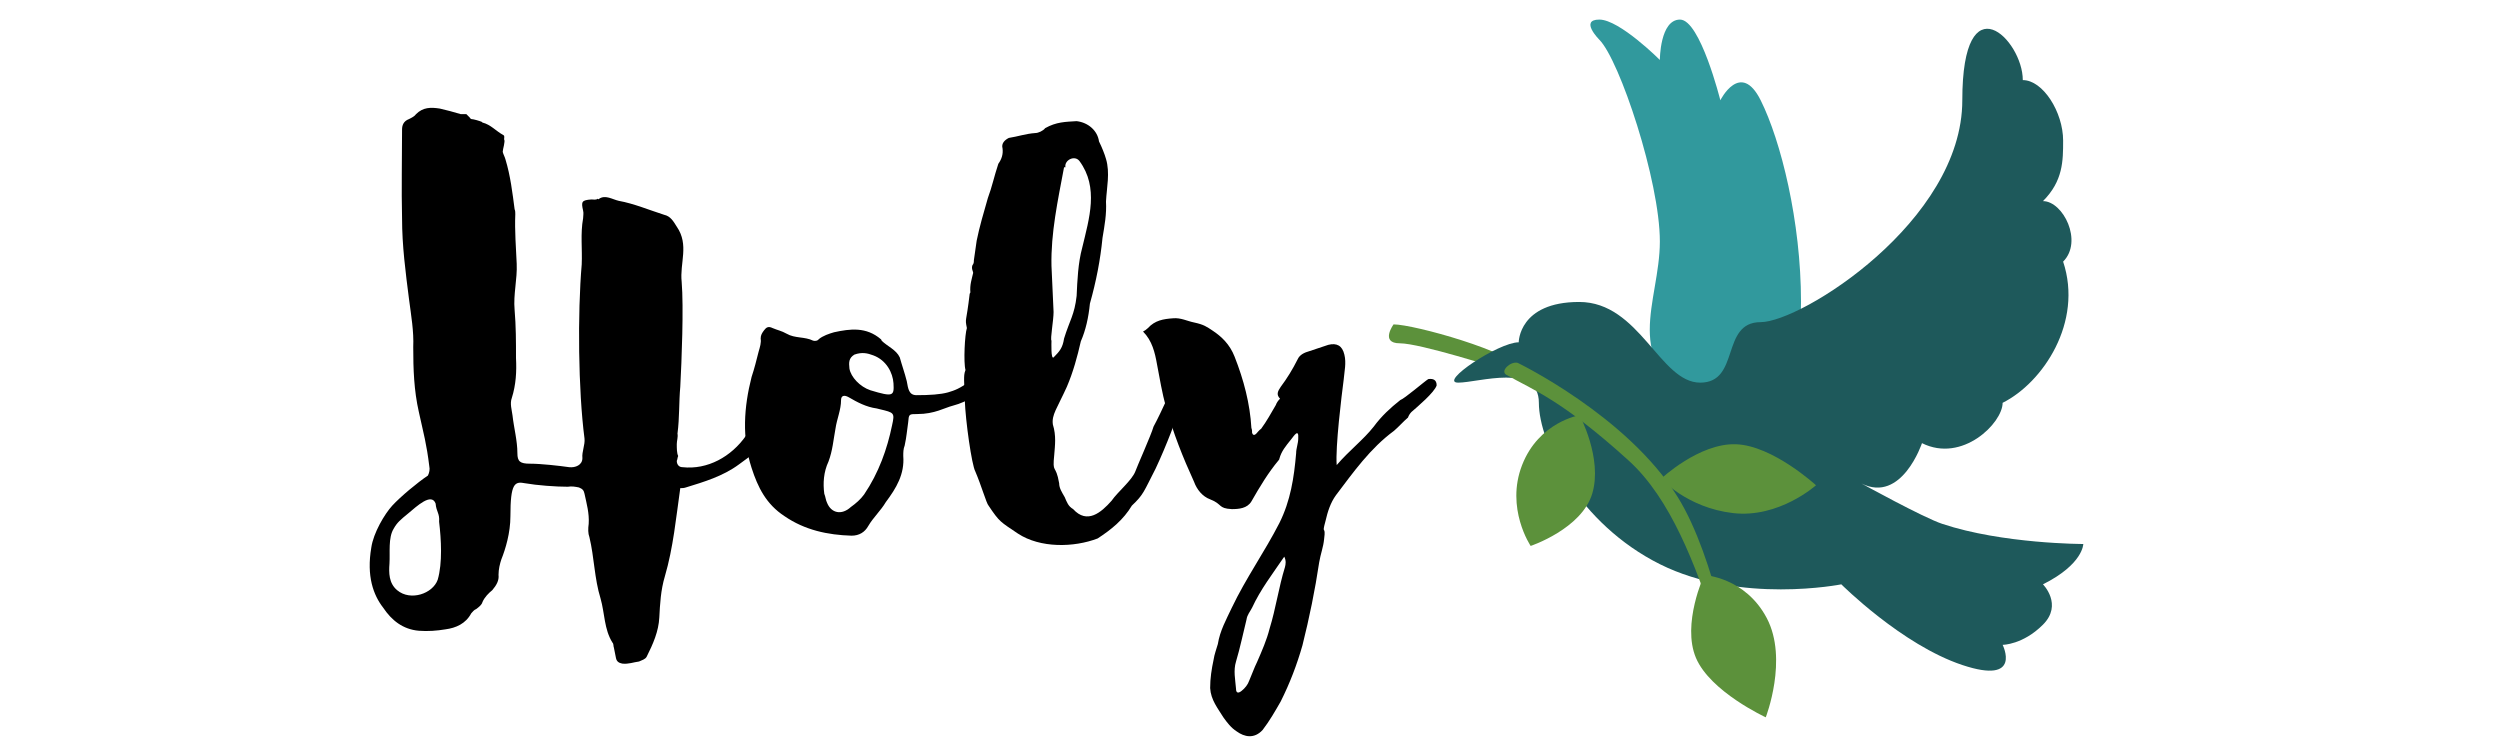 <svg xmlns="http://www.w3.org/2000/svg" xmlns:xlink="http://www.w3.org/1999/xlink" width="1000" zoomAndPan="magnify" viewBox="0 0 750 225" height="300" preserveAspectRatio="xMidYMid meet" version="1.0"><defs><g/><clipPath id="id1"><path d="M 436.133 8.555 L 624.988 8.555 L 624.988 201.266 L 436.133 201.266 Z M 436.133 8.555 " clip-rule="nonzero"/></clipPath></defs><g fill="#000000" fill-opacity="1"><g transform="translate(99.855, 181.047)"><g><path d="M 86.82 18.035 C 88.711 18.246 90.176 17.617 91.855 17.406 C 92.695 16.988 93.742 16.777 94.16 15.938 C 96.051 12.164 97.727 8.387 97.938 4.195 C 98.148 0.211 98.355 -3.984 99.613 -8.18 C 102.133 -16.777 102.969 -25.797 104.227 -34.602 C 104.859 -34.602 105.277 -34.602 105.906 -34.812 C 111.359 -36.492 117.02 -38.168 121.844 -41.734 C 125.828 -44.668 130.023 -47.395 132.332 -52.219 C 132.75 -53.477 132.961 -54.734 134.008 -55.992 C 137.152 -60.188 137.363 -64.801 135.266 -69.207 C 133.168 -70.254 131.91 -65.223 131.699 -64.801 L 130.652 -61.445 C 128.977 -57.254 126.457 -53.898 123.941 -50.332 C 119.539 -44.039 112.406 -40.055 104.859 -40.895 C 103.809 -40.895 103.18 -41.734 103.18 -42.781 C 103.391 -43.203 103.391 -43.832 103.598 -44.25 C 103.18 -45.09 103.18 -46.559 103.18 -47.816 C 103.18 -48.863 103.598 -49.914 103.391 -50.961 C 104.02 -55.785 103.809 -60.398 104.227 -65.012 C 104.648 -72.77 105.277 -88.918 104.648 -96.469 C 104.02 -102.133 106.953 -107.582 103.18 -113.035 C 102.133 -114.715 101.293 -116.184 99.406 -116.602 C 94.793 -118.07 90.387 -119.957 85.773 -120.797 C 83.887 -121.215 81.789 -122.684 79.902 -121.426 C 79.691 -121.215 79.691 -121.215 79.48 -121.426 C 78.852 -121.004 78.223 -121.215 77.594 -121.215 C 74.66 -121.004 74.449 -120.586 75.078 -117.859 C 75.289 -117.02 75.078 -116.391 75.078 -115.555 C 74.238 -110.938 74.867 -106.324 74.66 -101.711 C 73.398 -87.031 73.609 -63.965 75.496 -49.492 C 75.707 -47.605 74.66 -45.508 74.867 -43.621 C 74.867 -41.523 72.77 -40.684 70.883 -40.895 C 67.949 -41.312 62.496 -41.941 59.141 -41.941 C 56.203 -41.941 55.363 -42.57 55.363 -45.09 C 55.363 -48.863 54.316 -52.637 53.898 -56.414 C 53.688 -58.09 53.059 -59.977 53.688 -61.656 C 54.945 -65.641 55.156 -69.625 54.945 -73.609 C 54.945 -78.434 54.945 -83.258 54.527 -88.082 C 54.105 -92.695 55.363 -97.309 55.156 -101.922 C 54.945 -106.746 54.527 -111.777 54.734 -116.812 C 54.734 -117.23 54.734 -117.859 54.527 -118.277 C 53.898 -123.102 53.27 -128.344 51.801 -133.168 C 51.59 -134.008 51.172 -134.637 50.961 -135.477 C 50.961 -136.316 51.801 -138.621 51.379 -139.25 C 51.379 -139.672 51.59 -140.301 51.172 -140.508 C 48.863 -141.766 47.395 -143.656 44.879 -144.285 L 44.668 -144.492 C 44.25 -144.703 42.152 -145.332 41.523 -145.332 C 41.312 -145.543 41.105 -145.543 41.105 -145.75 L 40.055 -146.801 L 38.379 -146.801 C 36.281 -147.43 33.973 -148.059 32.086 -148.477 C 29.359 -148.898 27.055 -148.898 24.957 -146.801 C 24.535 -146.172 23.699 -145.75 22.859 -145.332 C 21.18 -144.703 20.762 -143.445 20.762 -142.188 C 20.762 -133.379 20.551 -124.359 20.762 -115.555 C 20.762 -107.375 21.809 -99.406 22.859 -91.227 C 23.488 -86.402 24.328 -81.578 24.117 -76.965 C 24.117 -70.254 24.328 -63.965 25.797 -57.461 C 27.262 -50.75 28.102 -48.023 28.941 -41.105 C 29.148 -40.266 28.941 -39.215 28.52 -38.379 C 25.375 -36.281 20.344 -32.086 17.824 -29.359 C 15.52 -26.844 12.164 -21.18 11.535 -16.777 C 10.066 -8.18 12.164 -2.516 15.098 1.258 C 17.617 5.031 20.973 7.758 25.797 8.18 C 28.52 8.387 31.246 8.18 33.766 7.758 C 36.91 7.34 39.848 6.082 41.523 2.938 C 41.941 2.516 42.363 1.887 42.992 1.676 C 43.832 1.047 44.668 0.418 44.879 -0.418 C 45.508 -1.887 46.766 -3.145 47.816 -3.984 C 49.074 -5.453 49.914 -6.922 49.703 -8.598 C 49.703 -10.277 50.121 -11.953 50.543 -13.211 C 51.801 -16.359 53.27 -21.18 53.27 -26.215 C 53.27 -36.07 54.527 -36.699 57.672 -36.07 C 61.238 -35.441 66.898 -35.023 70.465 -35.023 C 71.723 -35.23 72.77 -35.023 73.82 -34.812 C 74.867 -34.395 75.289 -33.973 75.496 -32.926 C 76.125 -29.988 76.965 -27.055 76.754 -23.906 C 76.547 -22.441 76.547 -20.973 76.965 -19.922 C 78.434 -13.84 78.434 -7.551 80.32 -1.469 C 81.578 2.938 81.371 7.758 83.887 11.742 C 84.305 12.164 84.098 12.793 84.305 13.211 L 84.934 16.359 C 85.145 17.406 85.773 17.824 86.82 18.035 Z M 19.293 -3.984 C 16.777 -6.082 16.777 -9.227 16.988 -11.953 C 17.195 -15.309 16.566 -19.715 18.246 -22.441 C 19.293 -24.328 20.344 -25.164 22.648 -27.055 C 25.164 -29.148 29.57 -33.344 30.828 -29.988 C 31.039 -27.473 32.086 -27.055 31.875 -24.535 C 32.504 -19.293 32.926 -12.164 31.457 -7.129 C 29.988 -2.938 23.277 -0.629 19.293 -3.984 Z M 19.293 -3.984 "/></g></g></g><g fill="#000000" fill-opacity="1"><g transform="translate(226.942, 181.047)"><g><path d="M 28.52 -20.344 C 30.828 -20.344 32.504 -21.391 33.555 -23.277 C 35.023 -25.797 37.328 -27.891 38.797 -30.41 C 41.941 -34.602 44.461 -38.797 44.039 -44.25 C 44.039 -45.297 44.039 -46.348 44.461 -47.395 C 45.09 -50.332 45.09 -51.59 45.508 -54.316 C 45.719 -56.832 45.719 -56.832 48.234 -56.832 C 53.477 -56.832 56.414 -58.719 58.93 -59.348 C 61.238 -59.977 63.332 -60.816 65.012 -62.285 C 65.641 -62.703 66.898 -63.965 66.898 -66.27 C 66.898 -67.738 66.48 -68.367 64.383 -66.898 C 60.816 -64.383 59.559 -63.965 57.461 -63.332 C 55.156 -62.703 52.008 -62.496 48.023 -62.496 C 45.719 -62.496 45.508 -64.383 45.09 -66.688 C 44.461 -69.207 43.621 -71.512 42.992 -73.82 C 41.941 -76.125 39.215 -77.176 37.539 -78.852 C 37.539 -79.062 37.328 -79.273 37.328 -79.273 C 32.926 -83.047 28.102 -82.418 23.277 -81.371 C 21.809 -80.949 19.922 -80.32 18.664 -79.273 C 18.453 -78.852 17.617 -78.645 16.988 -78.852 C 14.469 -80.109 11.535 -79.48 9.02 -80.949 C 7.551 -81.789 6.293 -82 4.824 -82.629 C 3.566 -83.258 2.938 -82.836 2.309 -82 C 1.676 -81.16 1.258 -80.531 1.258 -79.48 C 1.469 -78.223 1.047 -76.965 0.629 -75.496 C 0 -72.98 -0.629 -70.465 -1.469 -67.949 C -3.773 -58.93 -4.402 -49.703 -1.469 -40.684 C 0.418 -34.812 2.938 -29.781 8.387 -26.215 C 14.469 -22.02 21.391 -20.551 28.52 -20.344 Z M 34.184 -63.965 C 31.039 -65.012 28.312 -67.949 27.891 -70.465 C 27.684 -72.352 27.684 -73.609 29.359 -74.66 C 31.668 -75.496 33.344 -75.078 35.023 -74.449 C 39.008 -72.98 40.895 -69.207 41.105 -66.059 C 41.312 -62.285 41.105 -61.867 34.184 -63.965 Z M 28.312 -28.941 C 25.586 -26.426 22.441 -27.055 21.18 -30.199 C 20.762 -31.039 20.762 -31.875 20.344 -32.926 C 19.922 -36.07 20.133 -39.426 21.602 -42.57 C 22.859 -45.926 23.07 -49.074 23.699 -52.43 C 24.117 -55.363 25.375 -58.09 25.375 -61.027 C 25.375 -62.285 26.215 -62.703 27.684 -61.867 C 30.199 -60.398 32.926 -58.93 36.07 -58.512 L 36.91 -58.301 C 41.312 -57.254 41.523 -57.254 40.684 -53.477 C 39.215 -46.348 36.699 -39.215 32.297 -32.715 C 31.246 -31.246 29.781 -29.988 28.312 -28.941 Z M 28.312 -28.941 "/></g></g></g><g fill="#000000" fill-opacity="1"><g transform="translate(288.388, 181.047)"><g><path d="M 40.895 -19.504 C 45.09 -22.23 48.652 -25.164 51.172 -29.359 C 54.734 -32.715 54.734 -33.555 58.301 -40.477 C 61.656 -47.605 64.594 -55.574 66.27 -60.609 C 66.898 -62.496 67.527 -62.703 65.43 -64.801 C 64.383 -65.852 63.543 -65.43 62.914 -63.543 C 62.703 -62.914 62.074 -62.074 61.656 -61.238 C 60.188 -58.09 59.141 -55.785 57.672 -53.059 C 57.043 -50.75 52.637 -40.895 52.219 -39.637 C 51.172 -36.91 46.977 -33.555 45.09 -30.828 C 41.941 -27.262 37.75 -23.699 33.555 -28.312 C 32.086 -29.148 31.668 -30.41 31.039 -31.875 C 30.199 -33.344 29.359 -34.602 29.359 -36.07 C 28.312 -42.152 27.262 -38.586 27.891 -44.668 C 28.102 -47.395 28.52 -50.332 27.473 -53.688 C 27.055 -56.625 28.73 -58.512 31.668 -65.012 C 33.555 -69.414 34.812 -74.031 35.859 -78.645 C 37.328 -82 38.168 -85.773 38.586 -89.969 C 40.477 -96.68 41.734 -103.18 42.363 -109.68 C 42.992 -113.457 43.621 -116.812 43.41 -120.586 C 43.621 -124.781 44.668 -129.184 43.41 -133.379 C 42.992 -134.848 42.152 -136.945 41.312 -138.621 C 40.895 -141.766 38.168 -144.285 34.602 -144.703 C 31.246 -144.492 28.52 -144.492 25.164 -142.605 C 24.535 -141.766 23.07 -141.137 22.23 -141.137 C 19.293 -140.93 16.988 -140.09 14.262 -139.672 C 13.004 -139.043 11.953 -137.992 12.375 -136.523 C 12.582 -134.848 12.164 -133.379 11.113 -131.91 C 9.855 -128.137 9.227 -124.988 7.969 -121.633 C 6.711 -117.23 5.453 -113.035 4.613 -108.844 L 3.773 -102.969 C 3.773 -102.551 3.773 -101.922 3.355 -101.504 C 2.938 -100.453 3.566 -99.613 3.566 -99.195 C 3.145 -97.309 2.516 -95.629 2.727 -93.324 L 2.516 -92.902 C 1.469 -83.887 1.047 -85.773 1.676 -82.629 C 1.047 -80.742 0.629 -72.352 1.258 -70.043 C 0.84 -68.996 0.84 -68.156 0.84 -66.898 L 1.047 -61.027 C 1.258 -54.734 3.145 -41.523 4.195 -39.637 C 6.082 -35.23 7.551 -29.988 8.18 -29.359 C 11.535 -24.328 11.742 -24.535 16.988 -20.973 C 23.699 -16.566 33.766 -16.777 40.895 -19.504 Z M 27.684 -73.82 C 26.844 -73.191 27.055 -78.223 27.055 -78.852 C 26.633 -79.273 27.684 -84.934 27.684 -87.449 L 27.055 -101.293 C 26.844 -111.148 28.941 -120.797 30.828 -130.863 L 31.246 -130.863 C 30.828 -132.961 33.973 -134.637 35.441 -132.75 C 41.312 -124.781 38.379 -115.555 36.281 -106.746 C 35.023 -102.133 34.812 -96.887 34.602 -92.273 C 33.973 -86.613 32.504 -84.934 30.828 -79.48 C 30.41 -76.754 29.57 -75.707 27.684 -73.82 Z M 27.684 -73.82 "/></g></g></g><g fill="#000000" fill-opacity="1"><g transform="translate(347.108, 181.047)"><g><path d="M 23.906 38.379 C 26.215 40.055 29.148 40.684 31.668 37.957 C 33.766 35.23 35.441 32.297 37.121 29.359 C 39.848 23.906 41.941 18.453 43.621 12.582 C 45.719 4.195 47.395 -3.984 48.652 -12.375 C 49.074 -14.891 49.914 -16.988 50.121 -19.293 C 50.75 -23.906 49.281 -20.133 50.543 -24.746 C 51.172 -27.473 52.008 -30.199 53.688 -32.504 C 58.93 -39.426 63.965 -46.559 71.094 -51.801 C 72.562 -53.059 73.82 -54.527 75.289 -55.785 C 75.496 -56.414 75.918 -57.043 76.336 -57.461 C 78.016 -58.93 83.258 -63.332 83.887 -65.43 C 83.887 -67.109 82.836 -67.527 81.371 -67.32 C 80.32 -66.688 74.238 -61.445 72.98 -61.027 C 70.043 -58.719 67.32 -56.203 65.012 -53.059 C 61.867 -49.074 57.672 -45.926 53.898 -41.523 C 53.477 -46.977 55.363 -62.285 55.992 -67.109 C 56.203 -69.625 56.832 -72.141 56.203 -74.66 C 55.574 -77.387 53.898 -78.223 51.379 -77.594 L 45.719 -75.707 C 44.25 -75.289 42.781 -74.66 42.152 -73.191 C 40.684 -70.254 39.008 -67.527 37.121 -65.012 C 36.281 -63.754 35.652 -62.703 36.91 -61.445 C 36.281 -60.816 35.859 -60.188 35.652 -59.559 C 34.184 -57.043 32.926 -54.734 31.246 -52.43 C 30.617 -52.008 30.199 -51.379 29.781 -50.961 C 29.148 -50.332 28.73 -50.543 28.52 -51.172 C 28.52 -51.59 28.52 -52.219 28.312 -52.637 C 27.891 -59.977 26.004 -67.109 23.277 -74.031 C 21.809 -77.805 19.293 -80.109 16.777 -81.789 C 14.891 -83.047 14.051 -83.676 11.113 -84.305 C 9.02 -84.727 7.129 -85.773 4.824 -85.562 C 1.887 -85.355 -0.629 -84.934 -2.727 -82.629 C -3.145 -82.207 -3.773 -81.789 -4.195 -81.578 C -1.469 -78.852 -0.629 -75.289 0 -71.723 C 0.84 -67.527 1.469 -63.125 2.727 -58.93 C 4.824 -51.172 7.758 -43.832 11.113 -36.492 C 11.953 -34.184 13.633 -32.086 15.938 -31.246 C 19.715 -29.781 18.246 -28.52 22.441 -28.312 C 24.535 -28.312 27.055 -28.52 28.312 -30.617 C 30.828 -35.023 33.344 -39.215 36.492 -42.992 C 36.699 -43.203 36.699 -43.41 36.699 -43.41 C 37.328 -45.719 38.586 -47.188 40.266 -49.281 C 41.105 -50.332 42.57 -52.637 42.363 -49.492 C 42.363 -48.023 41.734 -46.559 41.734 -45.09 C 41.105 -37.75 40.055 -30.828 36.699 -24.117 C 32.297 -15.52 26.633 -7.551 22.441 1.258 C 20.762 4.824 18.875 8.18 18.246 12.164 C 17.824 13.633 17.195 15.309 16.988 16.777 C 16.359 19.715 15.938 22.441 15.938 25.375 C 16.148 28.941 18.246 31.457 19.922 34.184 C 20.973 35.652 22.23 37.328 23.906 38.379 Z M 25.375 26.215 C 24.328 27.055 23.699 26.844 23.699 25.586 C 23.488 22.859 22.859 20.133 23.699 17.406 C 24.957 13.211 25.797 9.02 26.844 4.824 C 27.055 3.355 27.891 2.516 28.52 1.258 C 31.039 -4.195 34.602 -8.809 38.168 -14.051 C 38.797 -12.793 38.586 -11.742 38.379 -10.906 C 36.492 -4.824 35.652 1.469 33.766 7.551 C 32.926 10.906 31.457 14.262 29.988 17.617 C 29.148 19.293 28.52 21.18 27.684 23.07 C 27.262 24.328 26.426 25.375 25.375 26.215 Z M 25.375 26.215 "/></g></g></g><path fill="#5c913b" d="M 418.07 97.316 C 424.121 97.316 453.609 105.449 457.391 111.309 L 449.641 110.559 C 449.641 110.559 426.016 102.992 419.965 102.992 C 413.91 102.992 418.07 97.316 418.07 97.316 Z M 418.07 97.316 " fill-opacity="1" fill-rule="nonzero"/><path fill="#31999d" d="M 479.809 11.926 C 485.859 17.98 497.957 54.285 497.957 72.438 C 497.957 90.59 485.859 108.742 510.055 120.844 C 534.25 132.945 540.305 114.793 540.305 90.59 C 540.305 66.387 534.25 42.184 528.203 30.082 C 522.152 17.98 516.102 30.082 516.102 30.082 C 516.102 30.082 510.055 5.875 504.004 5.875 C 497.957 5.875 497.957 17.98 497.957 17.98 C 497.957 17.98 485.859 5.875 479.809 5.875 C 473.758 5.875 479.809 11.926 479.809 11.926 Z M 479.809 11.926 " fill-opacity="1" fill-rule="nonzero"/><g clip-path="url(#id1)"><path fill="#1e595b" d="M 473.758 90.59 C 491.906 90.59 497.957 114.793 510.055 114.793 C 522.152 114.793 516.102 96.641 528.203 96.641 C 540.301 96.641 588.691 66.387 588.691 30.082 C 588.691 -6.227 606.84 11.926 606.84 24.031 C 612.887 24.031 618.938 33.625 618.938 42.184 C 618.938 48.234 618.938 54.285 612.887 60.336 C 618.938 60.336 624.988 72.438 618.938 78.488 C 624.988 96.641 612.887 114.793 600.789 120.844 C 600.789 126.895 588.691 138.996 576.594 132.945 C 576.594 132.945 570.543 151.098 558.445 145.047 C 558.445 145.047 576.91 155.238 582.645 157.148 C 600.789 163.199 624.988 163.199 624.988 163.199 C 624.988 163.199 624.988 169.25 612.887 175.301 C 612.887 175.301 618.938 181.352 612.887 187.402 C 606.84 193.453 600.789 193.453 600.789 193.453 C 600.789 193.453 606.84 205.555 588.691 199.504 C 570.543 193.453 552.398 175.301 552.398 175.301 C 552.398 175.301 522.152 181.352 497.957 169.25 C 473.758 157.148 461.66 132.945 461.66 120.844 C 461.66 108.742 443.516 114.793 437.465 114.793 C 431.414 114.793 449.562 102.691 455.613 102.691 C 455.613 102.691 455.613 90.59 473.758 90.59 Z M 473.758 90.59 " fill-opacity="1" fill-rule="nonzero"/></g><path fill="#5c913b" d="M 455.309 108.855 C 455.309 108.855 488.203 124.738 503.328 149.133 C 514.82 167.672 520.156 201.508 520.156 201.508 C 520.156 201.508 520.414 204.922 514.668 187.707 C 508.621 169.555 501.258 149.656 488.586 138.16 C 468.359 119.82 459.852 116.984 451.914 112.445 C 449.906 111.301 453.23 108.289 455.309 108.855 Z M 455.309 108.855 " fill-opacity="1" fill-rule="nonzero"/><path fill="#5c913b" d="M 511.25 172.52 C 511.25 172.52 523.578 173.141 530.047 185.461 C 536.508 197.781 529.727 215.195 529.727 215.195 C 529.727 215.195 513.09 207.523 508.785 197.363 C 504.477 187.199 511.25 172.52 511.25 172.52 Z M 498.348 143.605 C 498.348 143.605 506.055 152.301 519.871 153.922 C 533.688 155.551 544.801 145.578 544.801 145.578 C 544.801 145.578 531.832 133.66 520.797 133.277 C 509.77 132.883 498.348 143.605 498.348 143.605 Z M 473.867 124.559 C 473.867 124.559 461.68 126.551 456.629 139.516 C 451.578 152.484 459.199 163.781 459.199 163.781 C 459.199 163.781 474.527 158.648 477.68 148.066 C 480.832 137.496 473.867 124.559 473.867 124.559 Z M 473.867 124.559 " fill-opacity="1" fill-rule="nonzero"/></svg>